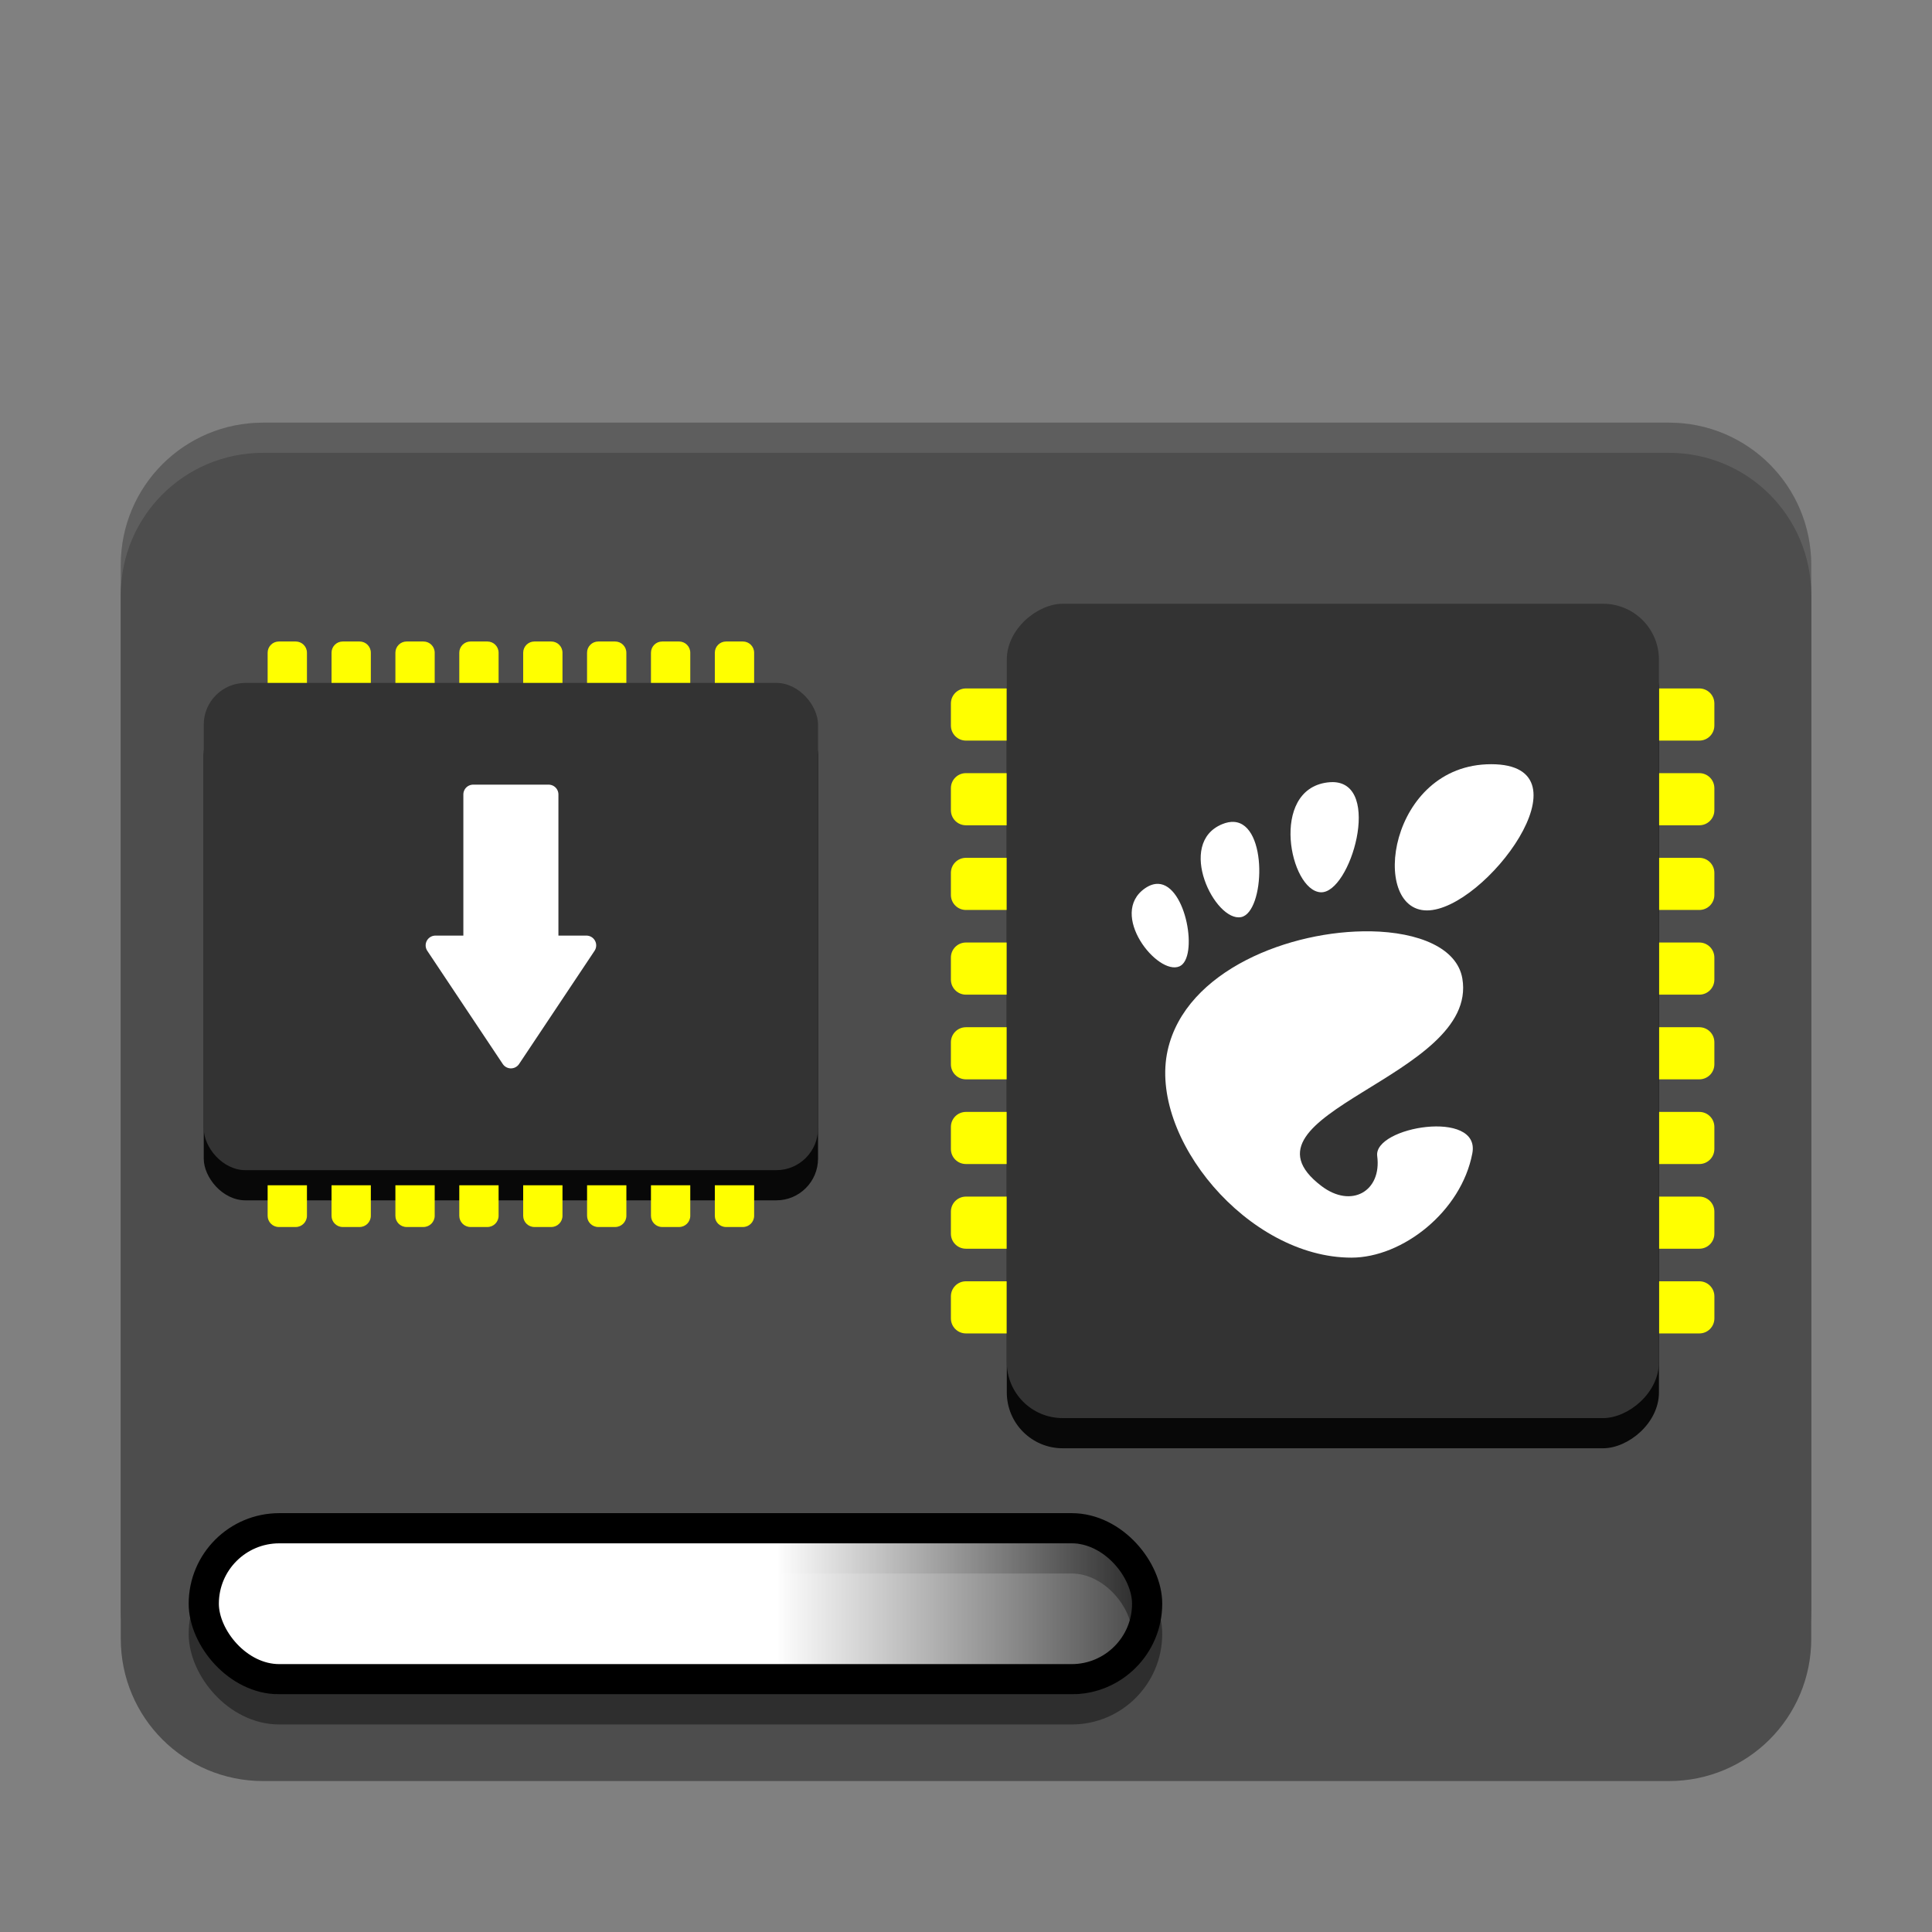 <ns0:svg xmlns:ns0="http://www.w3.org/2000/svg" xmlns:ns1="http://sodipodi.sourceforge.net/DTD/sodipodi-0.dtd" xmlns:ns2="http://www.inkscape.org/namespaces/inkscape" xmlns:ns3="http://www.w3.org/1999/xlink" ns1:docname="org.gnome.Firmware.svg" id="svg8" version="1.1" viewBox="0 0 67.733 67.733" height="256" width="256">
  <ns0:rect x="0" y="0" width="67.733" height="67.733" fill="#808080" stroke="none"/>
  <ns0:defs id="defs2">
    <ns0:linearGradient ns2:collect="always" id="linearGradient913">
      <ns0:stop style="stop-color:#ffffff;stop-opacity:1" offset="0" id="stop909" />
      <ns0:stop style="stop-color:#ffffff;stop-opacity:0" offset="1" id="stop911" />
    </ns0:linearGradient>
    <ns0:linearGradient ns2:collect="always" ns3:href="#linearGradient913" id="linearGradient915" x1="103" y1="212.5" x2="150.767" y2="212.5" gradientUnits="userSpaceOnUse" gradientTransform="matrix(0.265,0,0,0.265,-0.132,1.3183592e-7)" />
  </ns0:defs>
  <ns1:namedview ns2:window-maximized="1" ns2:window-y="27" ns2:window-x="1920" ns2:window-height="1016" ns2:window-width="1920" units="px" showgrid="false" ns2:document-rotation="0" ns2:current-layer="g1156" ns2:document-units="px" ns2:cy="154.36488" ns2:cx="156.9103" ns2:zoom="2" ns2:pageshadow="2" ns2:pageopacity="0.0" borderopacity="1.0" bordercolor="#666666" pagecolor="#ffffff" id="base" />
  <ns0:g ns2:groupmode="layer" id="layer1" ns2:label="Background" style="display:inline">
    <ns0:g ns2:label="Shadow" id="layer10" ns2:groupmode="layer" style="display:inline;opacity:0.4">
      <ns0:path id="path1156" style="display:inline;fill:#000000;fill-opacity:1;stroke-width:0.025;stroke-miterlimit:4;stroke-dasharray:none;paint-order:stroke fill markers" d="m 9.226,15.875 c -2.766,0 -4.992,2.227 -4.992,4.992 v 11.941 12.7 11.941 c 0,2.766 2.227,4.992 4.992,4.992 H 58.508 c 2.766,0 4.992,-2.227 4.992,-4.992 v -11.941 -12.7 -11.941 c 0,-2.766 -2.227,-4.992 -4.992,-4.992 z" />
    </ns0:g>
    <ns0:g style="display:inline" ns2:label="Colour" id="g1174" ns2:groupmode="layer">
      <ns0:path id="rect1168" style="display:inline;fill:#4d4d4d;fill-opacity:1;stroke-width:0.025;stroke-miterlimit:4;stroke-dasharray:none;paint-order:stroke fill markers" d="m 9.226,14.817 c -2.766,0 -4.992,2.227 -4.992,4.992 V 31.75 44.45 56.391 c 0,2.766 2.227,4.992 4.992,4.992 H 58.508 c 2.766,0 4.992,-2.227 4.992,-4.992 V 44.45 31.75 19.809 c 0,-2.766 -2.227,-4.992 -4.992,-4.992 z" />
    </ns0:g>
    <ns0:g ns2:groupmode="layer" id="layer2" ns2:label="Highlight" style="opacity:0.1">
      <ns0:path id="path1159" style="display:inline;fill:#ffffff;fill-opacity:1;stroke-width:0.025;stroke-miterlimit:4;stroke-dasharray:none;paint-order:stroke fill markers" d="m 9.226,14.817 c -2.766,0 -4.992,2.227 -4.992,4.992 v 1.058 c 0,-2.766 2.227,-4.992 4.992,-4.992 H 58.508 c 2.766,0 4.992,2.227 4.992,4.992 v -1.058 c 0,-2.766 -2.227,-4.992 -4.992,-4.992 z" />
    </ns0:g>
  </ns0:g>
  <ns0:g ns2:label="Graphic" id="g1156" ns2:groupmode="layer" style="display:inline">
    <ns0:g id="g1028" style="display:inline" transform="translate(5.202,-2.831)">
      <ns0:path id="rect5404" style="display:inline;fill:#ffff00;stroke-width:2.779;paint-order:stroke fill markers" d="m 28.663,26.967 c -0.292,0 -0.528,0.235 -0.528,0.528 v 0.772 c 0,0.292 0.235,0.528 0.528,0.528 h 1.476 c 0.292,0 0.527,-0.235 0.527,-0.528 v -0.772 c 0,-0.292 -0.235,-0.528 -0.527,-0.528 z m 24.234,0 c -0.292,0 -0.527,0.235 -0.527,0.528 v 0.772 c 0,0.292 0.235,0.528 0.527,0.528 h 1.476 c 0.292,0 0.528,-0.235 0.528,-0.528 v -0.772 c 0,-0.292 -0.235,-0.528 -0.528,-0.528 z m -24.234,2.969 c -0.292,0 -0.528,0.235 -0.528,0.528 v 0.772 c 0,0.292 0.235,0.528 0.528,0.528 h 1.476 c 0.292,0 0.527,-0.235 0.527,-0.528 v -0.772 c 0,-0.292 -0.235,-0.528 -0.527,-0.528 z m 24.234,0 c -0.292,0 -0.527,0.235 -0.527,0.528 v 0.772 c 0,0.292 0.235,0.528 0.527,0.528 h 1.476 c 0.292,0 0.528,-0.235 0.528,-0.528 v -0.772 c 0,-0.292 -0.235,-0.528 -0.528,-0.528 z m -24.234,2.969 c -0.292,0 -0.528,0.235 -0.528,0.528 v 0.772 c 0,0.292 0.235,0.528 0.528,0.528 h 1.476 c 0.292,0 0.527,-0.235 0.527,-0.528 v -0.772 c 0,-0.292 -0.235,-0.528 -0.527,-0.528 z m 24.234,0 c -0.292,0 -0.527,0.235 -0.527,0.528 v 0.772 c 0,0.292 0.235,0.528 0.527,0.528 h 1.476 c 0.292,0 0.528,-0.235 0.528,-0.528 v -0.772 c 0,-0.292 -0.235,-0.528 -0.528,-0.528 z m -24.234,2.969 c -0.292,0 -0.528,0.235 -0.528,0.528 v 0.772 c 0,0.292 0.235,0.528 0.528,0.528 h 1.476 c 0.292,0 0.527,-0.235 0.527,-0.528 v -0.772 c 0,-0.292 -0.235,-0.528 -0.527,-0.528 z m 24.234,0 c -0.292,0 -0.527,0.235 -0.527,0.528 v 0.772 c 0,0.292 0.235,0.528 0.527,0.528 h 1.476 c 0.292,0 0.528,-0.235 0.528,-0.528 v -0.772 c 0,-0.292 -0.235,-0.528 -0.528,-0.528 z m -24.234,2.97 c -0.292,0 -0.528,0.235 -0.528,0.527 v 0.773 c 0,0.292 0.235,0.527 0.528,0.527 h 1.476 c 0.292,0 0.527,-0.235 0.527,-0.527 V 39.371 c 0,-0.292 -0.235,-0.527 -0.527,-0.527 z m 24.234,0 c -0.292,0 -0.527,0.235 -0.527,0.527 v 0.773 c 0,0.292 0.235,0.527 0.527,0.527 h 1.476 c 0.292,0 0.528,-0.235 0.528,-0.527 V 39.371 c 0,-0.292 -0.235,-0.527 -0.528,-0.527 z m -24.234,2.969 c -0.292,0 -0.528,0.235 -0.528,0.527 v 0.773 c 0,0.292 0.235,0.527 0.528,0.527 h 1.476 c 0.292,0 0.527,-0.235 0.527,-0.527 v -0.773 c 0,-0.292 -0.235,-0.527 -0.527,-0.527 z m 24.234,0 c -0.292,0 -0.527,0.235 -0.527,0.527 v 0.773 c 0,0.292 0.235,0.527 0.527,0.527 h 1.476 c 0.292,0 0.528,-0.235 0.528,-0.527 v -0.773 c 0,-0.292 -0.235,-0.527 -0.528,-0.527 z m -24.234,2.969 c -0.292,0 -0.528,0.235 -0.528,0.527 v 0.773 c 0,0.292 0.235,0.527 0.528,0.527 h 1.476 c 0.292,0 0.527,-0.235 0.527,-0.527 v -0.773 c 0,-0.292 -0.235,-0.527 -0.527,-0.527 z m 24.234,0 c -0.292,0 -0.527,0.235 -0.527,0.527 v 0.773 c 0,0.292 0.235,0.527 0.527,0.527 h 1.476 c 0.292,0 0.528,-0.235 0.528,-0.527 v -0.773 c 0,-0.292 -0.235,-0.527 -0.528,-0.527 z m -24.234,2.969 c -0.292,0 -0.528,0.235 -0.528,0.528 v 0.772 c 0,0.292 0.235,0.528 0.528,0.528 h 1.476 c 0.292,0 0.527,-0.235 0.527,-0.528 v -0.772 c 0,-0.292 -0.235,-0.528 -0.527,-0.528 z m 24.234,0 c -0.292,0 -0.527,0.235 -0.527,0.528 v 0.772 c 0,0.292 0.235,0.528 0.527,0.528 h 0.318 1.159 c 0.292,0 0.528,-0.235 0.528,-0.528 v -0.772 c 0,-0.292 -0.235,-0.528 -0.528,-0.528 h -1.159 z" />
      <ns0:g id="g1021">
        <ns0:rect style="opacity:0.9;fill:#000000;stroke-width:2.99;paint-order:stroke fill markers" id="rect975" width="28.549" height="22.863" x="25.056" y="-52.958" ry="1.958" transform="rotate(90)" />
        <ns0:rect style="fill:#333333;stroke-width:2.99;paint-order:stroke fill markers" id="rect5482" width="28.549" height="22.863" x="23.998" y="-52.958" ry="1.958" transform="rotate(90)" />
      </ns0:g>
      <ns0:path id="path5486" style="fill:#ffffff;fill-rule:nonzero;stroke:none;stroke-width:0.146;stroke-miterlimit:4" d="m 47.077,29.623 c -3.602,0 -4.278,5.126 -2.252,5.126 2.026,0 5.854,-5.126 2.252,-5.126 z m -5.566,0.628 c -0.057,-1.98e-4 -0.117,0.004 -0.181,0.012 -2.027,0.263 -1.314,3.785 -0.235,3.85 1.045,0.064 2.189,-3.856 0.416,-3.863 z m -3.45,1.395 c -0.124,-0.008 -0.262,0.016 -0.415,0.079 -1.629,0.672 -0.247,3.444 0.666,3.258 0.828,-0.169 0.946,-3.259 -0.251,-3.337 z m -2.66,2.172 c -0.142,-0.005 -0.295,0.042 -0.458,0.154 -1.304,0.9 0.439,3.076 1.206,2.738 0.672,-0.295 0.244,-2.859 -0.748,-2.893 z m 7.449,1.664 c -2.796,-0.047 -6.485,1.355 -7.115,4.169 -0.681,3.046 2.805,7.271 6.442,7.271 1.789,0 3.853,-1.614 4.239,-3.659 0.295,-1.559 -3.47,-0.934 -3.335,0.097 0.162,1.237 -0.908,1.848 -1.956,1.05 -3.337,-2.538 5.525,-3.804 4.941,-7.271 -0.182,-1.079 -1.538,-1.629 -3.216,-1.658 z" />
    </ns0:g>
    <ns0:g id="g872" style="display:inline" transform="translate(5.159,-1.508)">
      <ns0:path id="rect5322" style="display:inline;fill:#ffff00;stroke-width:2.086;paint-order:stroke fill markers" d="m 4.618,23.998 c -0.218,0 -0.394,0.176 -0.394,0.394 v 1.102 c 0,0.218 0.176,0.394 0.394,0.394 h 0.59 c 0.218,0 0.394,-0.176 0.394,-0.394 v -1.102 c 0,-0.218 -0.176,-0.394 -0.394,-0.394 z m 2.239,0 c -0.218,0 -0.393,0.176 -0.393,0.394 v 1.102 c 0,0.218 0.175,0.394 0.393,0.394 h 0.591 c 0.218,0 0.394,-0.176 0.394,-0.394 v -1.102 c 0,-0.218 -0.175,-0.394 -0.394,-0.394 z m 2.24,0 c -0.218,0 -0.394,0.176 -0.394,0.394 v 1.102 c 0,0.218 0.176,0.394 0.394,0.394 h 0.59 c 0.218,0 0.394,-0.176 0.394,-0.394 v -1.102 c 0,-0.218 -0.176,-0.394 -0.394,-0.394 z m 2.24,0 c -0.218,0 -0.394,0.176 -0.394,0.394 v 1.102 c 0,0.218 0.176,0.394 0.394,0.394 h 0.59 c 0.218,0 0.394,-0.176 0.394,-0.394 v -1.102 c 0,-0.218 -0.175,-0.394 -0.394,-0.394 z m 2.24,0 c -0.218,0 -0.394,0.176 -0.394,0.394 v 1.102 c 0,0.218 0.176,0.394 0.394,0.394 h 0.59 c 0.218,0 0.394,-0.176 0.394,-0.394 v -1.102 c 0,-0.218 -0.175,-0.394 -0.394,-0.394 z m 2.239,0 c -0.218,0 -0.394,0.176 -0.394,0.394 v 1.102 c 0,0.218 0.175,0.394 0.394,0.394 h 0.59 c 0.218,0 0.394,-0.176 0.394,-0.394 v -1.102 c 0,-0.218 -0.176,-0.394 -0.394,-0.394 z m 2.24,0 c -0.218,0 -0.393,0.176 -0.393,0.394 v 1.102 c 0,0.218 0.175,0.394 0.393,0.394 h 0.591 c 0.218,0 0.394,-0.176 0.394,-0.394 v -1.102 c 0,-0.218 -0.175,-0.394 -0.394,-0.394 z m 2.24,0 c -0.218,0 -0.394,0.176 -0.394,0.394 v 1.102 c 0,0.218 0.176,0.394 0.394,0.394 h 0.59 c 0.218,0 0.394,-0.176 0.394,-0.394 v -1.102 c 0,-0.218 -0.176,-0.394 -0.394,-0.394 z" />
      <ns0:g id="g1006">
        <ns0:rect style="opacity:0.9;fill:#000000;stroke-width:2.245;paint-order:stroke fill markers" id="rect965" width="21.536" height="17.082" x="1.984" y="26.508" ry="1.463" />
        <ns0:rect style="fill:#333333;stroke-width:2.245;paint-order:stroke fill markers" id="rect5400" width="21.536" height="17.082" x="1.984" y="25.45" ry="1.463" />
      </ns0:g>
      <ns0:path id="path986" style="display:inline;fill:#ffff00;stroke-width:2.086;paint-order:stroke fill markers" d="m 4.224,43.061 v 1.07 c 0,0.218 0.176,0.394 0.394,0.394 h 0.59 c 0.218,0 0.394,-0.176 0.394,-0.394 v -1.07 z m 2.24,0 v 1.07 c 0,0.218 0.175,0.394 0.393,0.394 h 0.591 c 0.218,0 0.394,-0.176 0.394,-0.394 v -1.07 z m 2.239,0 v 1.07 c 0,0.218 0.176,0.394 0.394,0.394 h 0.59 c 0.218,0 0.394,-0.176 0.394,-0.394 v -1.07 z m 2.24,0 v 1.07 c 0,0.218 0.176,0.394 0.394,0.394 h 0.59 c 0.218,0 0.394,-0.176 0.394,-0.394 v -1.07 z m 2.24,0 v 1.07 c 0,0.218 0.176,0.394 0.394,0.394 h 0.59 c 0.218,0 0.394,-0.176 0.394,-0.394 v -1.07 z m 2.24,0 v 1.07 c 0,0.218 0.175,0.394 0.394,0.394 h 0.59 c 0.218,0 0.394,-0.176 0.394,-0.394 v -1.07 z m 2.24,0 v 1.07 c 0,0.218 0.175,0.394 0.393,0.394 h 0.591 c 0.218,0 0.394,-0.176 0.394,-0.394 v -1.07 z m 2.239,0 v 0.204 0.866 c 0,0.218 0.176,0.394 0.394,0.394 h 0.59 c 0.218,0 0.394,-0.176 0.394,-0.394 v -0.866 -0.204 z" />
    </ns0:g>
    <ns0:path id="rect887" style="opacity:1;fill:#ffffff;stroke:#ffffff;stroke-width:0.687;stroke-linecap:round;stroke-linejoin:round;paint-order:markers fill stroke;stroke-miterlimit:4;stroke-dasharray:none" d="m 16.588,27.852 v 5.292 h -1.322 l 1.323,1.984 1.323,1.984 1.323,-1.984 1.323,-1.984 H 19.234 v -5.292 z" />
    <ns0:g id="g935">
      <ns0:rect style="opacity:0.4;fill:none;fill-opacity:1;stroke:#000000;stroke-width:1.058;stroke-linecap:round;stroke-linejoin:round;stroke-miterlimit:4;stroke-dasharray:none;paint-order:markers fill stroke" id="rect924" width="33.073" height="5.292" x="7.144" y="54.636" ry="2.646" />
      <ns0:g id="g922">
        <ns0:path id="rect898" style="opacity:1;fill:#ffffff;fill-opacity:1;stroke:none;stroke-width:2.411;stroke-linecap:round;stroke-linejoin:round;stroke-miterlimit:4;stroke-dasharray:none;paint-order:markers fill stroke" d="M 37 202.5 C 31.46 202.5 27 206.96 27 212.5 C 27 218.04 31.46 222.5 37 222.5 L 103 222.5 L 103 202.5 L 37 202.5 z " transform="scale(0.265)" />
        <ns0:path id="rect900" style="opacity:1;fill:url(#linearGradient915);fill-opacity:1;stroke:none;stroke-width:0.638;stroke-linecap:round;stroke-linejoin:round;stroke-miterlimit:4;stroke-dasharray:none;paint-order:markers fill stroke" d="m 27.12,53.578 v 5.292 h 10.319 c 1.466,0 2.646,-1.18 2.646,-2.646 0,-1.466 -1.18,-2.646 -2.646,-2.646 z" />
      </ns0:g>
      <ns0:rect style="opacity:1;fill:none;fill-opacity:1;stroke:#000000;stroke-width:1.058;stroke-linecap:round;stroke-linejoin:round;stroke-miterlimit:4;stroke-dasharray:none;paint-order:markers fill stroke" id="rect907" width="33.073" height="5.292" x="7.144" y="53.578" ry="2.646" />
    </ns0:g>
  </ns0:g>
  <ns0:g ns2:groupmode="layer" id="layer3" ns2:label="Large Highlight" style="display:none;opacity:0.055">
    <ns0:path id="path974" style="display:inline;opacity:1;fill:#ffffff;fill-opacity:1;stroke-width:0.025;stroke-miterlimit:4;stroke-dasharray:none;paint-order:stroke fill markers" d="M 61.856,16.108 33.87,38.1 5.877,60.092 c 0.885,0.801 2.056,1.291 3.349,1.291 H 58.508 c 2.766,0 4.992,-2.227 4.992,-4.992 v -11.941 -12.7 -11.941 c 0,-1.473 -0.636,-2.789 -1.644,-3.701 z" />
  </ns0:g>
</ns0:svg>